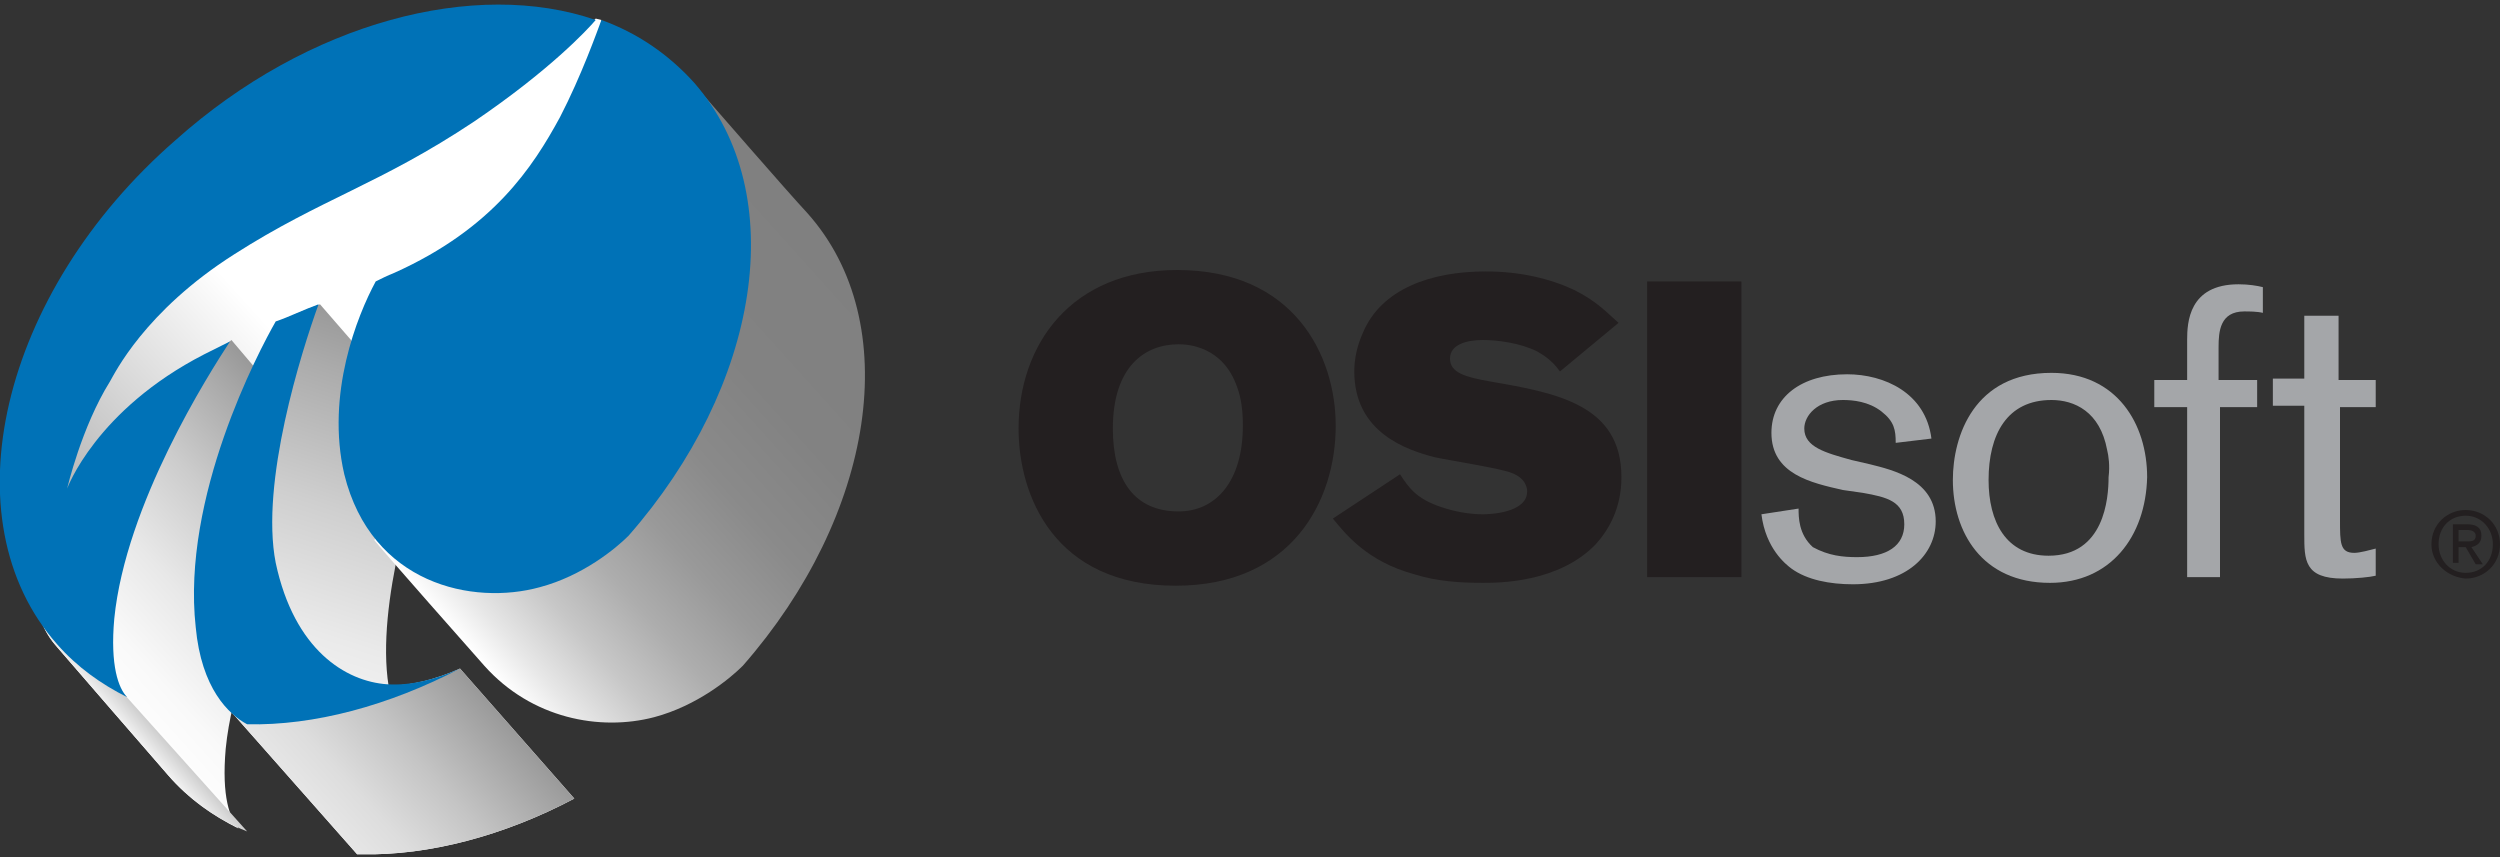 <?xml version="1.0" encoding="utf-8"?>
<!-- Generator: Adobe Illustrator 19.0.0, SVG Export Plug-In . SVG Version: 6.00 Build 0)  -->
<!DOCTYPE svg PUBLIC "-//W3C//DTD SVG 1.1//EN" "http://www.w3.org/Graphics/SVG/1.1/DTD/svg11.dtd">
<svg version="1.1" id="Layer_1" xmlns="http://www.w3.org/2000/svg" xmlns:xlink="http://www.w3.org/1999/xlink" x="0px" y="0px"
	 viewBox="0 0 175 60" style="enable-background:new 0 0 175 60;" xml:space="preserve">
<rect x="0" y="0" width="175" height="60" fill="#333333" stroke="none"/>
<style type="text/css">
	.st0{fill:url(#XMLID_54_);}
	.st1{fill:url(#XMLID_55_);}
	.st2{fill:url(#XMLID_56_);}
	.st3{fill:url(#XMLID_57_);}
	.st4{fill:url(#XMLID_58_);}
	.st5{fill:url(#XMLID_59_);}
	.st6{fill:#0072B7;}
	.st7{fill:#231F20;}
	.st8{fill:#A4A6A9;}
</style>
<g id="XMLID_4586_">
	
		<linearGradient id="XMLID_54_" gradientUnits="userSpaceOnUse" x1="22.045" y1="3.312" x2="63.597" y2="-25.784" gradientTransform="matrix(0.993 -0.122 0.122 0.993 -17.975 34.629)">
		<stop  offset="0" style="stop-color:#B3B3B3"/>
		<stop  offset="0.175" style="stop-color:#D8D8D8"/>
		<stop  offset="0.376" style="stop-color:#FFFFFF"/>
		<stop  offset="0.68" style="stop-color:#FFFFFF"/>
		<stop  offset="1" style="stop-color:#FFFFFF"/>
	</linearGradient>
	<path id="XMLID_4622_" class="st0" d="M4.2,35.1c0,0,0.7-8.5,8-14.7c6.1-5.1,13.6-7.8,19.5-11.5c5.9-3.7,10-7.6,10-7.6l0.4,0.1
		c0,0-0.5,3.5-3.3,8.5c-1.5,2.6-4.7,7.2-12.3,10.1l-1.7,4.5c-3.3,1.4-8.3,3-8.3,3l-4.1-0.5C9.1,27.7,4.2,35.1,4.2,35.1z"/>
	
		<linearGradient id="XMLID_55_" gradientUnits="userSpaceOnUse" x1="23.207" y1="17.496" x2="42.529" y2="3.967" gradientTransform="matrix(0.993 -0.122 0.122 0.993 -17.975 34.629)">
		<stop  offset="0" style="stop-color:#FFFFFF"/>
		<stop  offset="0.166" style="stop-color:#F9F9F9"/>
		<stop  offset="0.39" style="stop-color:#E8E8E8"/>
		<stop  offset="0.646" style="stop-color:#CCCCCC"/>
		<stop  offset="0.924" style="stop-color:#A5A5A5"/>
		<stop  offset="1" style="stop-color:#999999"/>
	</linearGradient>
	<path id="XMLID_4621_" class="st1" d="M24,33l-7.8-9.2C15.8,24.3-2.6,37.8,4,45.3c1.3,1.5,6.4,7.4,7.8,9c1.4,1.6,3.1,2.8,4.9,3.7
		c-0.6-0.7-1.2-2.2-0.9-5.6C16.6,44.4,22.5,35.3,24,33z"/>
	<g id="XMLID_4619_">
		
			<linearGradient id="XMLID_56_" gradientUnits="userSpaceOnUse" x1="24.613" y1="19.514" x2="25.9" y2="18.613" gradientTransform="matrix(0.993 -0.122 0.122 0.993 -17.975 34.629)">
			<stop  offset="0" style="stop-color:#F2F2F2"/>
			<stop  offset="1" style="stop-color:#CCCCCC"/>
		</linearGradient>
		<path id="XMLID_4620_" class="st2" d="M2.6,41.8c0,1.2,0.4,2.4,1.4,3.5c1.3,1.5,6.4,7.4,7.8,9c1.3,1.5,3.2,3,5.5,3.9L2.6,41.8z"/>
	</g>
	
		<linearGradient id="XMLID_57_" gradientUnits="userSpaceOnUse" x1="37.92" y1="29.414" x2="53.042" y2="-3.014" gradientTransform="matrix(0.993 -0.122 0.122 0.993 -17.975 34.629)">
		<stop  offset="0" style="stop-color:#FFFFFF"/>
		<stop  offset="0.17" style="stop-color:#F9F9F9"/>
		<stop  offset="0.386" style="stop-color:#EAEAEA"/>
		<stop  offset="0.628" style="stop-color:#CFCFCF"/>
		<stop  offset="0.887" style="stop-color:#ABABAB"/>
		<stop  offset="1" style="stop-color:#999999"/>
	</linearGradient>
	<path id="XMLID_4618_" class="st3" d="M32.2,46.8c-1.8,0.8-3.5,1.2-5,1.2c-0.9-5.7,1.9-14.4,3.1-17.6l-7.9-9.1
		c-1.1,0.4-2.2,0.9-3.1,1.3l-3.4,26.9L25,59.8l0.3,0c4.7,0.1,10-1.3,14.9-3.9L32.2,46.8z"/>
	
		<linearGradient id="XMLID_58_" gradientUnits="userSpaceOnUse" x1="37.714" y1="27.553" x2="49.209" y2="19.505" gradientTransform="matrix(0.993 -0.122 0.122 0.993 -17.975 34.629)">
		<stop  offset="0" style="stop-color:#E6E6E6"/>
		<stop  offset="0.206" style="stop-color:#DDDDDD"/>
		<stop  offset="0.541" style="stop-color:#C4C4C4"/>
		<stop  offset="0.963" style="stop-color:#9D9D9D"/>
		<stop  offset="1" style="stop-color:#999999"/>
	</linearGradient>
	<path id="XMLID_4617_" class="st4" d="M32.2,46.8c-3.2,1.5-8.6,3.6-14.7,3.7l-1.6-1L25,59.8l0.3,0c4.7,0.1,10-1.3,14.9-3.9
		L32.2,46.8z"/>
	
		<linearGradient id="XMLID_59_" gradientUnits="userSpaceOnUse" x1="47.61" y1="14.73" x2="78.91" y2="-7.186" gradientTransform="matrix(0.993 -0.122 0.122 0.993 -17.975 34.629)">
		<stop  offset="0" style="stop-color:#FFFFFF"/>
		<stop  offset="6.477726e-02" style="stop-color:#E7E7E7"/>
		<stop  offset="0.169" style="stop-color:#C7C7C7"/>
		<stop  offset="0.282" style="stop-color:#ADADAD"/>
		<stop  offset="0.406" style="stop-color:#999999"/>
		<stop  offset="0.547" style="stop-color:#8A8A8A"/>
		<stop  offset="0.717" style="stop-color:#828282"/>
		<stop  offset="1" style="stop-color:#808080"/>
	</linearGradient>
	<path id="XMLID_4616_" class="st5" d="M56.5,14.9c-1.4-1.5-6.6-7.5-8-9.1l-22.3,32c0,0.1,7.7,8.8,7.7,8.8c3.3,3.7,8.1,4.6,11.9,3.6
		c3-0.8,5.3-2.7,6.2-3.6C61.2,36.1,63.4,22.6,56.5,14.9z"/>
	<path id="XMLID_4615_" class="st6" d="M39.2,8.2c-1.9,3.5-4.7,7.8-11.6,10.9c-0.5,0.2-0.9,0.4-1.3,0.6c-1.3,2.4-3.5,7.9-2.2,13.5
		c1.9,7.7,9,9.2,13.7,7.9c3-0.8,5.3-2.7,6.2-3.6c9.2-10.5,11.4-23.9,4.6-31.7c-1.8-2-4-3.5-6.5-4.4C41.8,2.2,40.7,5.3,39.2,8.2z"/>
	<path id="XMLID_4614_" class="st6" d="M8,43.3c0.8-8,6.6-17.1,8.1-19.4c-0.6,0.3-1.2,0.6-1.8,0.9c-7.6,3.9-9.6,9.4-9.6,9.4
		s1-4.3,3-7.5c0.3-0.5,2.4-4.9,8.7-8.9c6.1-3.9,10.2-4.9,16.8-9.3c5.3-3.6,7.9-6.4,8.5-7.1c-8.4-2.9-20.1,0.1-29.4,8.4
		C0,20.5-3.7,36.4,4,45.1c1.4,1.6,3.1,2.8,4.9,3.7C8.3,48.2,7.7,46.6,8,43.3z"/>
	<path id="XMLID_4610_" class="st6" d="M27.1,47.9c-2.9-0.2-6.5-2.4-7.8-8.5c-1.1-5.6,1.8-14.8,3-18.1c-1.1,0.4-2.1,0.9-3,1.2
		c-1.2,2.1-6.6,12.3-5.6,21.4c0.4,4.3,2.3,6.1,3.6,6.8c4.7,0.1,9.9-1.3,14.9-3.9C30.4,47.6,28.7,48,27.1,47.9z"/>
	<path id="XMLID_4607_" class="st7" d="M93.5,29.8c0,5.3-3.1,11.2-11.2,11.2c-8.5,0-11-6.3-11-11c0-5.9,3.7-11.1,11.1-11.1
		C90.6,18.9,93.5,24.9,93.5,29.8z M77.9,30c0,3.6,1.5,5.8,4.6,5.8c2.6,0,4.5-2.1,4.5-6c0-1-0.1-1.9-0.4-2.7c-1-2.9-3.5-3-4.1-3
		C80.1,24.1,77.9,25.7,77.9,30z"/>
	<path id="XMLID_4605_" class="st7" d="M98,33.2c0.6,0.9,1.1,1.7,2.9,2.3c0.9,0.3,1.9,0.5,2.9,0.5c0.5,0,3.1-0.1,3.1-1.6
		c0-0.1,0-0.9-1.1-1.3c-0.7-0.3-4.5-0.9-5.4-1.1c-1.9-0.5-5.6-1.7-5.6-6c0-0.9,0.2-1.8,0.6-2.7c1.3-3.1,4.8-4.3,8.6-4.3
		c2.4,0,4.5,0.5,6.2,1.3c1.6,0.8,2.3,1.6,3.1,2.3l-4.1,3.4c-0.3-0.4-0.7-0.9-1.6-1.4c-1.2-0.6-2.8-0.8-3.8-0.8
		c-1.1,0-2.3,0.3-2.3,1.3c0,1,1.1,1.3,2.8,1.6c4.6,0.8,9.2,1.6,9.2,6.7c0,2.2-0.9,3.7-1.8,4.7c-2.6,2.7-6.8,2.7-7.9,2.7
		c-1.6,0-3.2-0.1-4.8-0.6c-3.3-0.9-4.8-2.8-5.7-3.9L98,33.2z"/>
	<path id="XMLID_4603_" class="st7" d="M115.3,19.7h6.6v20.7h-6.6V19.7z"/>
	<path id="XMLID_4601_" class="st8" d="M129,34.3c-2.2-0.5-5-1.1-5-4c0-2.5,2.1-4.1,5.3-4.1c2.6,0,5.5,1.3,5.9,4.5l-2.5,0.3
		c0-0.9-0.1-1.5-1-2.2c-0.9-0.7-2-0.8-2.7-0.8c-1.8,0-2.7,1.1-2.7,2c0,1.3,1.5,1.7,3.3,2.2l1.3,0.3c1.6,0.4,4.6,1.1,4.6,4
		c0,2.3-2,4.4-5.8,4.4c-1.6,0-3.2-0.3-4.3-1.1c-0.4-0.3-1.8-1.4-2.1-3.8l2.6-0.4c0,0.6,0,1.8,1,2.7C128,38.9,129,39,130,39
		c2.1,0,3.3-0.8,3.3-2.3c0-1.6-1.2-1.9-2.9-2.2L129,34.3z"/>
	<path id="XMLID_4598_" class="st8" d="M143.5,40.8c-4.8,0-6.8-3.6-6.8-7.2c0-3.1,1.5-7.5,6.9-7.5c4.6,0,6.7,3.6,6.7,7.3
		C150.2,37.6,147.7,40.8,143.5,40.8z M147.5,31.5c-0.5-2.7-2.3-3.5-3.9-3.5c-3.1,0-4.4,2.4-4.4,5.6c0,2.9,1.2,5.3,4.2,5.3
		c3.9,0,4.2-4,4.2-5.5C147.7,32.6,147.6,31.9,147.5,31.5z"/>
	<path id="XMLID_4596_" class="st8" d="M155.4,26.6h2.6v1.9h-2.6v11.9h-2.3V28.5h-2.3v-1.9h2.3l0-2.8c0-1.2,0.1-3.9,3.6-3.9
		c0.7,0,1.3,0.1,1.7,0.2v1.8c-0.4-0.1-1-0.1-1.3-0.1c-1.7,0-1.8,1.4-1.8,2.5V26.6z"/>
	<path id="XMLID_4594_" class="st8" d="M163.8,26.6h2.5v1.9h-2.5v7.9c0,1.6,0,2.3,1,2.3c0.4,0,1.1-0.2,1.5-0.3v1.9
		c-0.4,0.1-1.4,0.2-2.3,0.2c-2.7,0-2.7-1.3-2.7-3.1v-9h-2.2v-1.9h2.2v-4.4h2.4V26.6z"/>
	<g id="XMLID_4587_">
		<path id="XMLID_4588_" class="st7" d="M170.2,38.1c0-1.4,1.1-2.4,2.4-2.4c1.3,0,2.4,1,2.4,2.4c0,1.4-1.1,2.4-2.4,2.4
			C171.3,40.4,170.2,39.4,170.2,38.1z M172.6,40.1c1.1,0,1.9-0.8,1.9-2c0-1.1-0.8-2-1.9-2c-1.1,0-1.9,0.8-1.9,2
			C170.7,39.2,171.5,40.1,172.6,40.1z M172.1,39.4h-0.4v-2.7h1c0.6,0,1,0.2,1,0.8c0,0.5-0.3,0.7-0.7,0.8l0.8,1.2h-0.5l-0.7-1.2h-0.5
			V39.4z M172.6,37.9c0.4,0,0.7,0,0.7-0.4c0-0.3-0.3-0.4-0.6-0.4h-0.6v0.8H172.6z"/>
	</g>
</g>
</svg>
